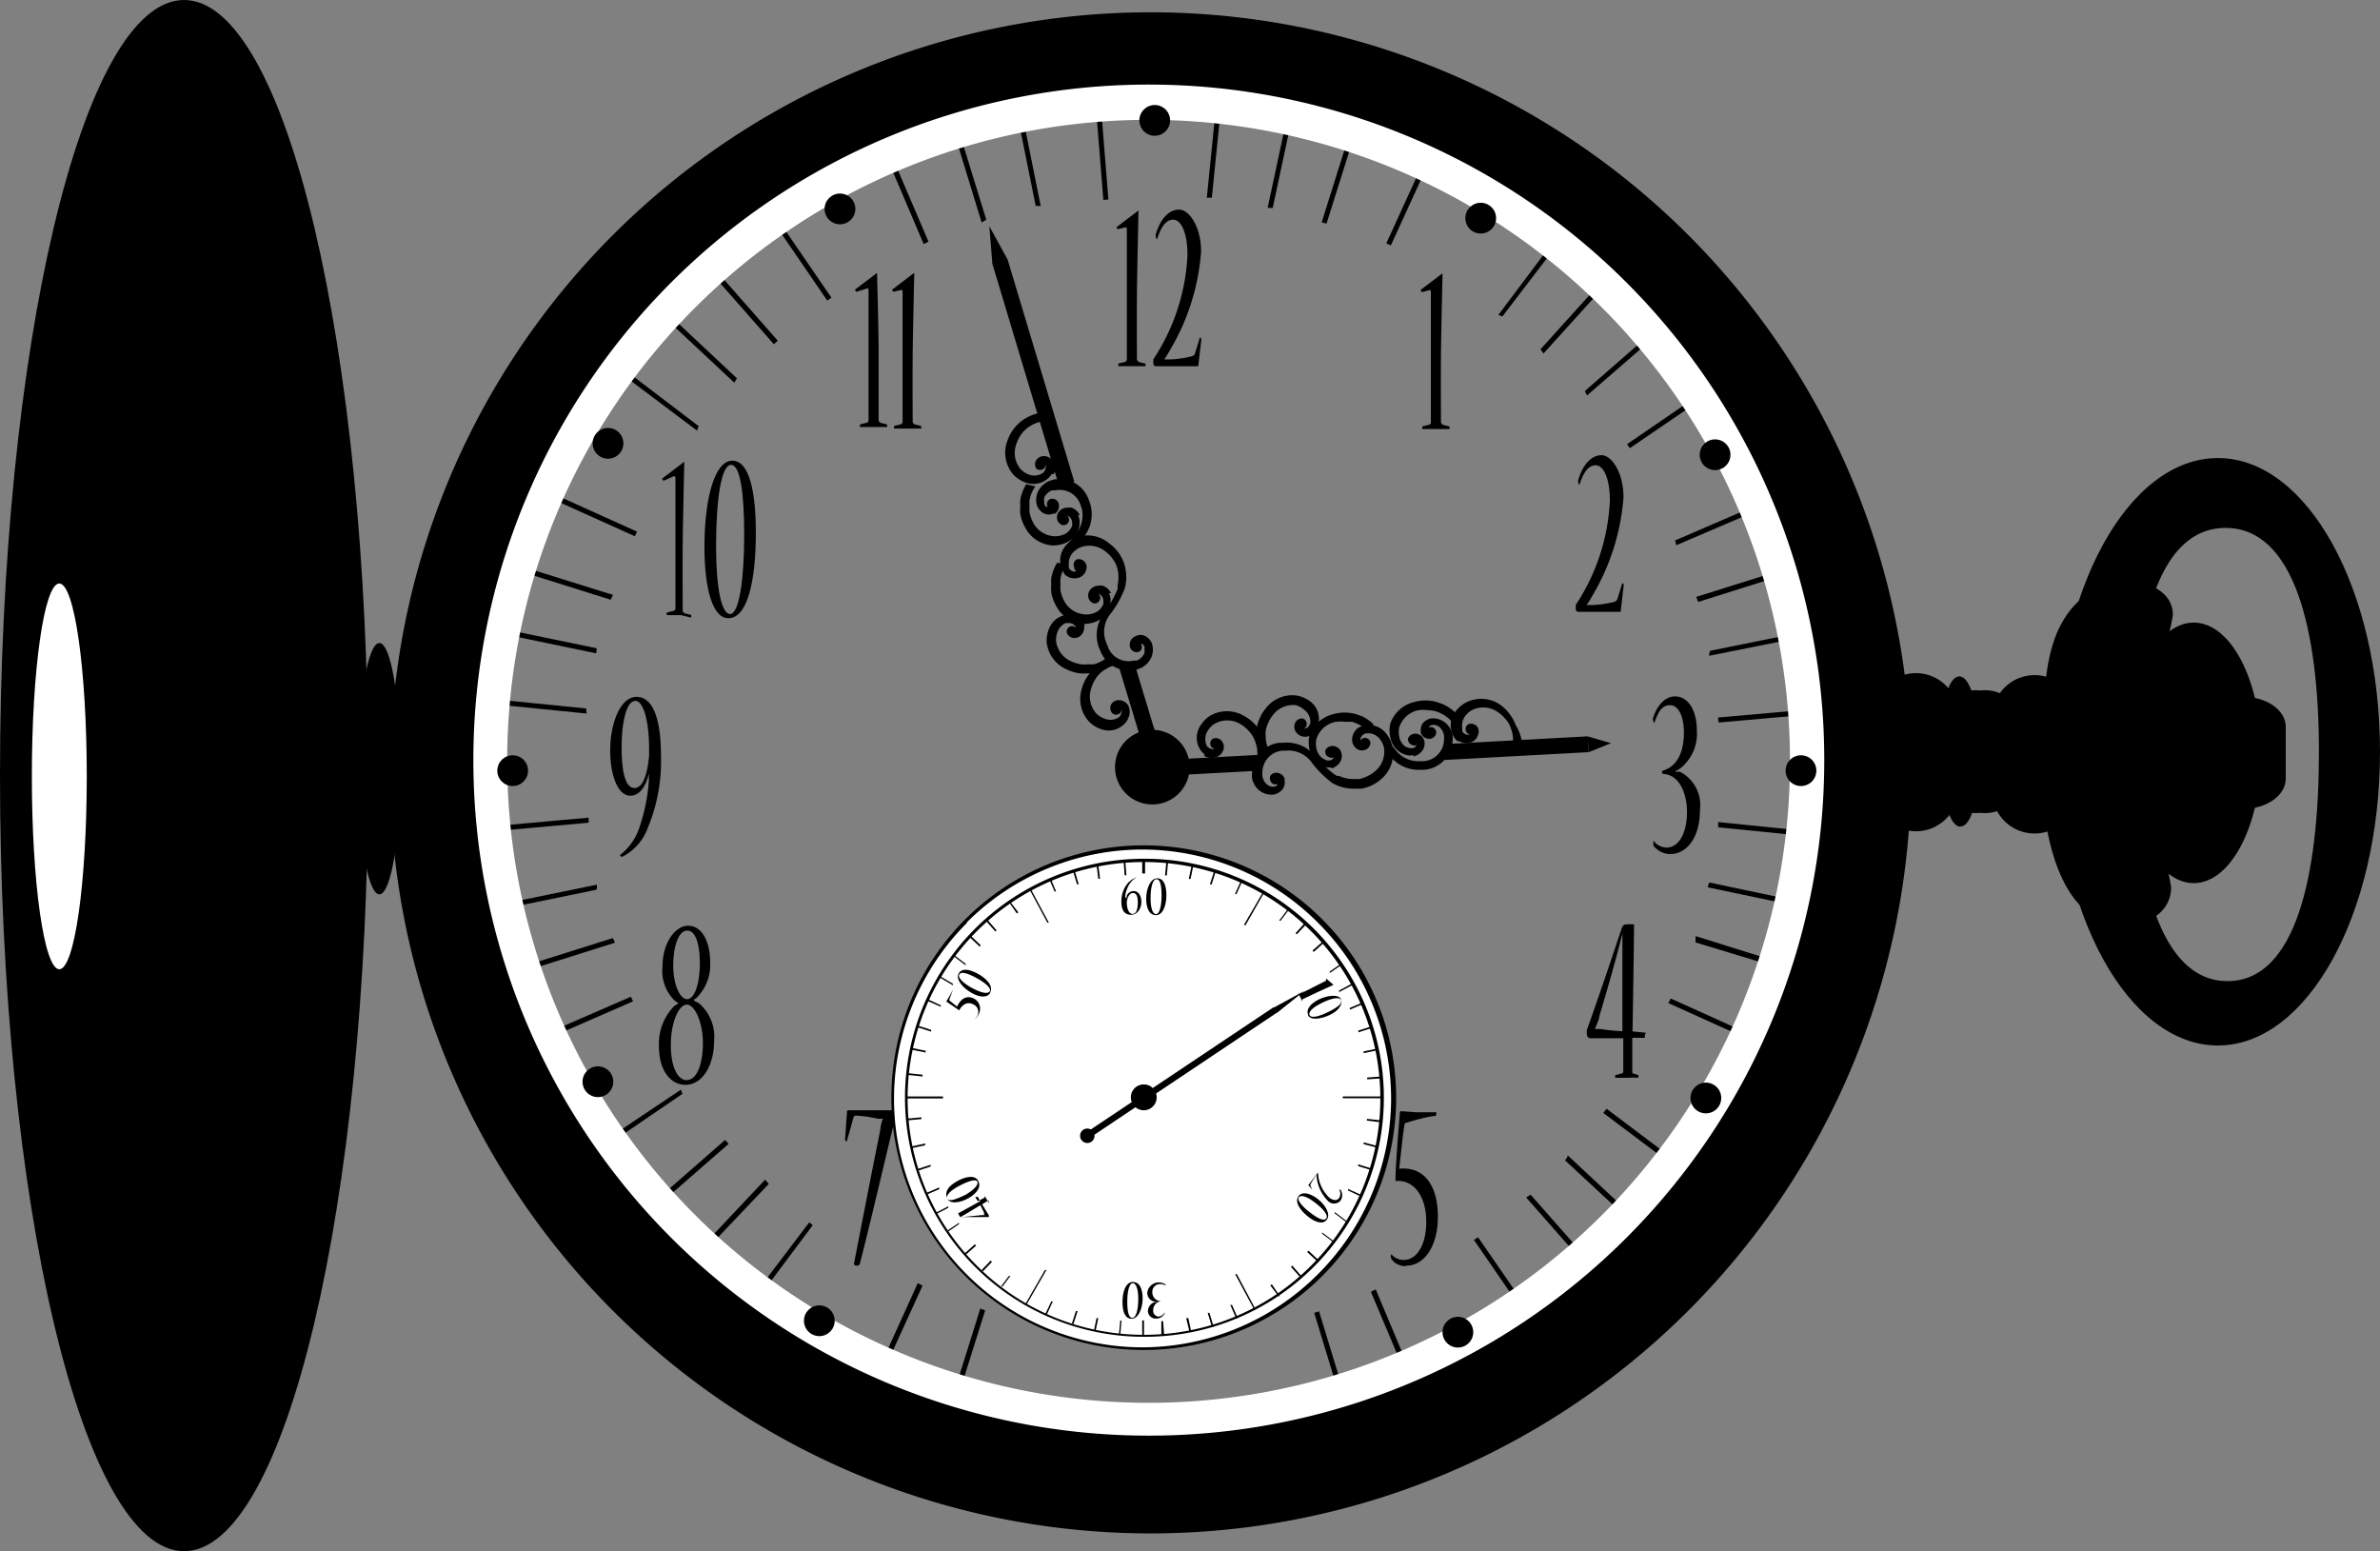 <svg xmlns="http://www.w3.org/2000/svg" viewBox="0 0 108.35 70.61"><rect x="0" y="0" width="108.35" height="70.61" fill="#808080" stroke="none"/><defs><style>.cls-1{fill:#fff;}</style></defs><title>Ресурс 38clock</title><g id="Слой_2" data-name="Слой 2"><g id="Layer_1" data-name="Layer 1"><path d="M64.74,13.3s-.06-.05-.07-.1a0,0,0,0,1,0,0l1-.76a0,0,0,0,1,0,0s0,0,0,.07-.06,2.6-.07,3.65,0,3,0,3.05.05.11.1.13l.28.07a.16.16,0,0,1,0,.12,0,0,0,0,1,0,0l-.59,0c-.25,0-.48,0-.64,0s0,0,0,0,0-.11,0-.12l.32-.08a.11.11,0,0,0,.07-.12c0-.15,0-2.2,0-2.87s0-2.51,0-3c0-.08,0-.15-.07-.13Z"/><path d="M72.23,27.54h.28a4.69,4.69,0,0,0,1-.15.22.22,0,0,0,.13-.15l.22-.71a0,0,0,0,1,0,0s.07.07.06.11l-.13,1.13c0,.06,0,.08-.06.08s-.44,0-1.06,0h-.82a.11.11,0,0,1-.11-.1.73.73,0,0,1,0-.16.18.18,0,0,1,0-.06,9.38,9.38,0,0,0,1.55-4.74c0-1-.28-1.61-.65-1.61s-.58.41-.74.9c0,0,0,0,0,0a.31.31,0,0,1-.05-.23c.21-.72.61-1.13,1.06-1.13s1,.77,1,1.92a10.25,10.25,0,0,1-1.43,4.5,3.78,3.78,0,0,1-.25.4Z"/><path d="M76.27,35.13l.21,0a1.71,1.71,0,0,1,.91,1.75c0,1.26-.61,2-1.37,2a1,1,0,0,1-.75-.39c0-.07,0-.23,0-.23h0a.75.75,0,0,0,.61.32c.49,0,.92-.56.92-1.63,0-.79-.32-1.69-1.09-1.72,0,0-.05,0-.05-.14s0,0,0,0c.73-.19,1-.91,1-1.75,0-.69-.23-1.24-.63-1.24s-.55.34-.72.82c0,0,0,0,0,0s-.08-.14-.06-.22c.18-.58.55-1,1-1,.63,0,1,.67,1,1.56A2,2,0,0,1,76.46,35a.75.75,0,0,1-.19.1Z"/><path d="M74.88,47.11s0,.13,0,.13l-.57,0c0,.54,0,1.05,0,1.5,0,.1,0,.11.06.13l.22.07s0,.07,0,.12,0,0,0,0a3.24,3.24,0,0,0-.45,0c-.25,0-.42,0-.61,0,0,0,0,0,0,0s0-.1,0-.12l.31-.08s.06,0,.06-.12c0-.43,0-1.07,0-1.48l-1.47,0c-.09,0-.15,0-.19-.18a1.18,1.18,0,0,1,0-.19.45.45,0,0,1,0,0c.48-1.33,1.11-3.2,1.58-4.61.05-.15.11-.2.22-.2a1.61,1.61,0,0,1,.35,0s0,0,0,.06c0,.52-.06,4.51-.07,4.81l.61.06s0,0,0,0Zm-2.27-.27.25,0a9.32,9.32,0,0,0,1,.1c0-.46,0-3.14,0-3.31s0-.77,0-1.14h0l-.17.67c-.29,1.1-.64,2.3-.88,3.1,0,.13-.1.32-.16.48Z"/><path d="M64,57.63a.75.75,0,0,1-.66-.33.27.27,0,0,1,0-.21h0a.72.72,0,0,0,.59.26c.5,0,1-.58,1-1.74s-.57-1.93-1.4-1.85c0,0,0,0,0-.11,0-.54.17-2.7.2-3,0,0,0-.07.05-.07l.7.05.91,0s0,0,0,0,0,.17-.05.17c-.27,0-1,.21-1.32.31-.06,0-.08.06-.09.15-.06.34-.18,1.49-.23,1.94,1.11-.11,1.76.72,1.76,2.2,0,1.26-.58,2.21-1.43,2.21Z"/><path d="M52,57.46a3.08,3.08,0,0,1,.11-.41c.13-.46.4-.94.8-.94.61,0,.92.94.92,2.13,0,1.37-.44,2.51-1.21,2.51s-1.14-.9-1.14-2.59A8.16,8.16,0,0,1,52,54.87a3.13,3.13,0,0,1,1.18-1.48s.1,0,.1.07a.05.05,0,0,1,0,0A3.73,3.73,0,0,0,52.41,55,8.94,8.94,0,0,0,52,57c0,.08,0,.26,0,.44Zm.69,3.1c.43,0,.61-.95.61-2.21,0-1.09-.22-1.86-.56-1.86s-.61.65-.71,1.62a2.39,2.39,0,0,0,0,.27c0,1.34.29,2.18.67,2.18Z"/><path d="M40.23,50.92a1.17,1.17,0,0,1-.28,0,6.18,6.18,0,0,0-1-.14c-.07,0-.11.11-.12.18l-.28,1s0,0,0,0a.11.11,0,0,1-.08-.08l.09-1.27s0-.07.05-.07h.91l1.15,0s0,0,0,0a1,1,0,0,1,.06.3.52.52,0,0,1,0,.16c-.38,1.53-1.16,4.9-1.58,6.5,0,.07-.06.11-.12.11s-.16,0-.15-.1c.37-1.89.79-4.08,1.2-6.1,0-.14.06-.31.1-.46Z"/><path d="M31.62,45.57l.19.09a2,2,0,0,1,.7,1.72c0,1.07-.5,2-1.31,2-.66,0-1.2-.63-1.2-1.75a2.43,2.43,0,0,1,.7-1.84l.19-.12v0l-.16-.11A1.88,1.88,0,0,1,30.16,44c0-1.06.56-1.86,1.17-1.86s1,.69,1,1.67a2.09,2.09,0,0,1-.61,1.6.5.5,0,0,1-.13.09Zm-.34,3.59c.45,0,.72-.74.72-1.68s-.37-1.75-.73-1.75-.73.78-.73,1.84.34,1.6.73,1.6Zm0-3.68c.37,0,.58-.8.58-1.6,0-1-.22-1.52-.58-1.52s-.63.64-.63,1.59.34,1.53.62,1.53Z"/><path d="M29.58,35a4,4,0,0,1-.1.43c-.14.44-.4.79-.79.79-.53,0-.91-.85-.91-2.07s.46-2.43,1.2-2.43,1.11,1,1.11,2.66a7.87,7.87,0,0,1-.59,3.28A2.41,2.41,0,0,1,28.33,39s-.1,0-.1-.08a.05.05,0,0,1,0,0,2.65,2.65,0,0,0,.9-1.32,8.23,8.23,0,0,0,.41-2.08c0-.08,0-.25,0-.45Zm-.67-3.09c-.37,0-.61.89-.61,2.13s.22,1.83.58,1.83.58-.52.67-1.47c0-.07,0-.18,0-.31,0-1.22-.24-2.19-.64-2.19Z"/><path d="M30.22,21.88s-.06,0-.07-.1a0,0,0,0,1,0,0l1-.76s0,0,0,0,0,0,0,.07-.06,2.61-.07,3.65,0,3,0,3.05.05.11.1.13l.28.07a.16.16,0,0,1,0,.12,0,0,0,0,1,0,0L31,28c-.25,0-.48,0-.64,0s0,0,0,0a.17.17,0,0,1,0-.12l.32-.08a.11.11,0,0,0,.07-.12c0-.15,0-2.2,0-2.87s0-2.51,0-3c0-.08,0-.15-.08-.13Z"/><path d="M33.15,28.14c-.71,0-1.08-1.36-1.08-3.23,0-2.28.48-3.94,1.27-3.94s1.07,1.47,1.07,3.29c0,2.11-.36,3.88-1.25,3.88Zm-.55-3.27c0,1.82.23,3.08.64,3.08s.64-1.6.64-3.59c0-1.8-.16-3.2-.6-3.2s-.68,1.55-.68,3.69Z"/><path d="M39,13.28s-.06,0-.07-.1a0,0,0,0,1,0,0l1-.76a0,0,0,0,1,0,0s0,0,0,.07S40,15,40,16.07s0,3,0,3.05.05.11.1.13l.28.07a.16.16,0,0,1,0,.12,0,0,0,0,1,0,0l-.59,0c-.25,0-.48,0-.64,0s0,0,0,0,0-.11,0-.12l.32-.08a.12.12,0,0,0,.07-.12c0-.15,0-2.2,0-2.86s0-2.51,0-3c0-.08,0-.15-.07-.13Z"/><path d="M40.69,13.28s-.06,0-.07-.1a0,0,0,0,1,0,0l1-.76a0,0,0,0,1,0,0s0,0,0,.07-.06,2.6-.07,3.65,0,3,0,3.05.05.11.1.13l.28.07a.16.16,0,0,1,0,.12,0,0,0,0,1,0,0l-.59,0c-.25,0-.48,0-.64,0,0,0,0,0,0,0s0-.11,0-.12l.32-.08a.12.12,0,0,0,.07-.12c0-.15,0-2.2,0-2.86s0-2.51,0-3c0-.08,0-.15-.08-.13Z"/><path d="M50.9,10.43s-.06,0-.07-.09a0,0,0,0,1,0,0l1-.76a0,0,0,0,1,0,0s0,0,0,.07-.06,2.61-.07,3.65,0,3,0,3.05.05.11.1.13l.28.07a.16.16,0,0,1,0,.12,0,0,0,0,1,0,0l-.59,0c-.25,0-.48,0-.64,0s0,0,0,0,0-.1,0-.12l.32-.08a.12.12,0,0,0,.07-.12c0-.15,0-2.2,0-2.87s0-2.51,0-3c0-.08,0-.15-.07-.13Z"/><path d="M53,16.36h.28a4.57,4.57,0,0,0,1-.15.21.21,0,0,0,.13-.15l.22-.71a0,0,0,0,1,0,0s.07.07.06.11l-.13,1.13c0,.06,0,.08-.06.08s-.43,0-1.06,0h-.82a.11.11,0,0,1-.11-.09.75.75,0,0,1,0-.17.16.16,0,0,1,0-.06,9.38,9.38,0,0,0,1.55-4.74c0-1-.28-1.61-.65-1.61s-.58.41-.74.9c0,0,0,0,0,0a.31.31,0,0,1-.05-.24c.21-.72.61-1.12,1.06-1.12s1,.77,1,1.92a10.25,10.25,0,0,1-1.43,4.5,3.85,3.85,0,0,1-.25.4Z"/><path d="M87.23,37.84a1.94,1.94,0,0,1-1.94-1.93V32.58a1.94,1.94,0,0,1,1.94-1.94h0a1.94,1.94,0,0,1,1.93,1.94v3.33a1.94,1.94,0,0,1-1.93,1.93Z"/><path d="M102.13,36.82c-1.07,0-1.94-.61-1.94-1.37V33.09c0-.75.87-1.37,1.94-1.37h0c1.07,0,1.93.61,1.93,1.37v2.36c0,.75-.87,1.37-1.93,1.37Z"/><path d="M92.62,37.94A1.93,1.93,0,0,1,90.69,36V32.67a1.94,1.94,0,0,1,1.94-1.94h0a1.94,1.94,0,0,1,1.93,1.94V36a1.93,1.93,0,0,1-1.93,1.94Z"/><path d="M90.17,37a1.76,1.76,0,0,1-1.94-1.5V32.93a1.76,1.76,0,0,1,1.94-1.5h0a1.76,1.76,0,0,1,1.94,1.5v2.58A1.76,1.76,0,0,1,90.17,37Z"/><path d="M89.2,37.5c-.39,0-.7-.81-.7-1.8V32.59c0-1,.31-1.8.7-1.8h0c.39,0,.7.81.7,1.8V35.7c0,1-.31,1.8-.7,1.8Z"/><path d="M89.25,37.63c-.39,0-.7-.81-.7-1.8V32.71c0-1,.31-1.8.7-1.8h0c.39,0,.7.81.7,1.8v3.11c0,1-.31,1.8-.7,1.8Z"/><path d="M95.53,26.74a2.58,2.58,0,0,1,.71-.25c1-.19,2.68.2,2.68,1.5a7.17,7.17,0,0,1-.82,2.43,11.35,11.35,0,0,0-.69,2.68A9.32,9.32,0,0,0,97.79,37a12.6,12.6,0,0,1,1.05,3.38c0,1.47-1.71,2-3,1.59-1.67-.59-2.35-2.65-2.65-4.22A14.8,14.8,0,0,1,93,34.67C93.12,32,92.66,28.21,95.53,26.74Z"/><ellipse cx="99.87" cy="34.27" rx="3.07" ry="5.93"/><path d="M108.35,34.22c0-7.38-3.3-13.37-7.38-13.37s-7.38,6-7.38,13.37,3.3,13.37,7.38,13.37S108.35,41.6,108.35,34.22Zm-11.21,0c0-5.62,1.08-10.19,4.18-10.19s4.25,4.57,4.25,10.19-1.05,10.44-4.16,10.44S97.14,39.84,97.14,34.22Z"/><path d="M87,35.17A34.62,34.62,0,1,0,52.34,69.8,34.62,34.62,0,0,0,87,35.17Zm-64.1-.81A29.55,29.55,0,1,1,52.41,63.92,29.55,29.55,0,0,1,22.86,34.37Z"/><path d="M16.76,35.29c0,19.47-3.76,35.32-8.38,35.32S0,54.77,0,35.29,3.74,0,8.38,0,16.76,15.82,16.76,35.29Z"/><ellipse cx="17.27" cy="34.99" rx="0.96" ry="5.72"/><path d="M47.94,23.38l.09,0a.42.42,0,0,0,.16-.48h0a.33.33,0,0,0-.18-.18.28.28,0,0,0-.2,0h0a.24.24,0,0,0-.13.31l0,.06a.24.24,0,0,1-.14-.14.33.33,0,0,1,0-.11.57.57,0,0,1,0-.19.64.64,0,0,1,.36-.33h0l.14,0a1,1,0,0,1,1.16.69l.05.15A1.29,1.29,0,0,1,49,24.26c-.13.18-.28.37-.42.57l.58-.14.19-.26a1.65,1.65,0,0,0,.28-1.5l-.06-.17h0a1.41,1.41,0,0,0-1.6-.93l-.22.07,0,0a1,1,0,0,0-.22.14.89.89,0,0,0-.31,1,.68.68,0,0,0,.27.31A.49.49,0,0,0,47.94,23.38Z"/><path d="M50.48,27l.1,0a.67.67,0,0,0-.38-.34.44.44,0,0,0-.17,0,.52.52,0,0,0-.38.16.42.42,0,0,0-.11.28h0a.36.36,0,0,0,.28.37h0a.26.26,0,0,0,.27-.25h0a.23.23,0,0,0-.09-.19.23.23,0,0,1,.15.1.33.33,0,0,1,.08.21v0a.75.75,0,0,1,0,.15.71.71,0,0,1-.38.4,1,1,0,0,1-.42.08h0a1.15,1.15,0,0,1-1-.65,1.54,1.54,0,0,1-.15-.44,1.42,1.42,0,0,1,0-.3,1.29,1.29,0,0,1,0-.26,1.51,1.51,0,0,1,.27-.62h0l0,0-.42-.09a2.06,2.06,0,0,0-.27.7,1.83,1.83,0,0,0,0,.3,2,2,0,0,0,0,.36,1.9,1.9,0,0,0,.21.59,1.53,1.53,0,0,0,1.28.84h0a1.44,1.44,0,0,0,.58-.12,1.09,1.09,0,0,0,.26-.16,1,1,0,0,0,.37-.76.76.76,0,0,0-.06-.32Z"/><path d="M49.06,23.45l.1,0a.67.67,0,0,0-.38-.34.45.45,0,0,0-.17,0,.51.51,0,0,0-.38.15.43.43,0,0,0-.11.28h0a.36.36,0,0,0,.28.37h0a.26.26,0,0,0,.27-.25h0a.22.22,0,0,0-.09-.18.23.23,0,0,1,.15.09.34.34,0,0,1,.08.21v0a.79.79,0,0,1,0,.15.71.71,0,0,1-.38.4,1,1,0,0,1-.41.08h0a1.15,1.15,0,0,1-1-.65,1.57,1.57,0,0,1-.15-.44,1.37,1.37,0,0,1,0-.3,1.27,1.27,0,0,1,0-.26,1.49,1.49,0,0,1,.27-.62h0l0,0-.42-.1a2.09,2.09,0,0,0-.27.7,1.78,1.78,0,0,0,0,.3,2.1,2.1,0,0,0,0,.36,1.84,1.84,0,0,0,.21.59,1.52,1.52,0,0,0,1.28.84h0a1.49,1.49,0,0,0,.58-.12,1.15,1.15,0,0,0,.26-.16,1,1,0,0,0,.37-.76.73.73,0,0,0-.06-.32Z"/><path d="M47.88,21.58l.1,0a.68.68,0,0,0,0-.51.47.47,0,0,0-.09-.15.52.52,0,0,0-.37-.16.42.42,0,0,0-.28.11h0a.36.36,0,0,0-.07.45h0l0,0a.26.26,0,0,0,.36,0h0a.23.23,0,0,0,.07-.19.23.23,0,0,1,0,.18.36.36,0,0,1-.1.2l0,0-.13.08a.72.72,0,0,1-.56,0,1,1,0,0,1-.35-.24h0a1.15,1.15,0,0,1-.19-1.14,1.5,1.5,0,0,1,.21-.42,1.26,1.26,0,0,1,.2-.23,1.3,1.3,0,0,1,.21-.16,1.51,1.51,0,0,1,.64-.23h0l-.22-.37a2.08,2.08,0,0,0-.7.29,1.77,1.77,0,0,0-.24.19,2,2,0,0,0-.24.27,1.91,1.91,0,0,0-.28.55,1.52,1.52,0,0,0,.28,1.5h0a1.44,1.44,0,0,0,.49.34,1.14,1.14,0,0,0,.3.08,1,1,0,0,0,.81-.26.77.77,0,0,0,.19-.26Z"/><path d="M51.28,32.66l.1,0a.68.68,0,0,0,0-.51.48.48,0,0,0-.1-.14.53.53,0,0,0-.38-.14.43.43,0,0,0-.27.13h0a.36.36,0,0,0,0,.46h0l0,0a.26.26,0,0,0,.36,0h0a.23.23,0,0,0,.06-.2.24.24,0,0,1,0,.17.35.35,0,0,1-.09.2l0,0-.13.08a.72.72,0,0,1-.55,0,1,1,0,0,1-.36-.22h0a1.15,1.15,0,0,1-.25-1.13,1.65,1.65,0,0,1,.19-.43,1.36,1.36,0,0,1,.18-.24,1.25,1.25,0,0,1,.2-.17,1.55,1.55,0,0,1,.62-.26h0L50.63,30a2.12,2.12,0,0,0-.68.33,2,2,0,0,0-.23.2,2.21,2.21,0,0,0-.23.28,1.94,1.94,0,0,0-.25.57,1.53,1.53,0,0,0,.36,1.49h0a1.42,1.42,0,0,0,.5.31,1,1,0,0,0,.3.07,1,1,0,0,0,.79-.3.74.74,0,0,0,.18-.27Z"/><path d="M49,28.09l0-.1a.67.67,0,0,1,.36.37.49.49,0,0,1,0,.17.52.52,0,0,1-.14.38.42.42,0,0,1-.28.13h0a.36.36,0,0,1-.38-.26h0v0a.26.26,0,0,1,.23-.28h0a.23.23,0,0,1,.19.08.24.24,0,0,0-.1-.15.35.35,0,0,0-.21-.07h0l-.15,0a.71.71,0,0,0-.38.41,1,1,0,0,0-.06.42h0a1.16,1.16,0,0,0,.7.92,1.58,1.58,0,0,0,.45.13,1.46,1.46,0,0,0,.3,0l.26,0a1.51,1.51,0,0,0,.6-.31h0l0,0c0,.14.07.28.12.41a2,2,0,0,1-.69.31,1.65,1.65,0,0,1-.3,0,1.87,1.87,0,0,1-.36,0,1.91,1.91,0,0,1-.6-.18,1.53,1.53,0,0,1-.91-1.23h0a1.45,1.45,0,0,1,.09-.58,1.14,1.14,0,0,1,.14-.27,1,1,0,0,1,.74-.41.74.74,0,0,1,.32,0Z"/><path d="M48.5,26.18l.07-.08h0l-.07.08a.69.69,0,0,0,.5.14.51.51,0,0,0,.44-.35.41.41,0,0,0,0-.3h0a.36.36,0,0,0-.41-.21h0a.26.26,0,0,0-.13.34h0A.23.23,0,0,0,49,26a.23.23,0,0,1-.18,0,.32.32,0,0,1-.16-.15v0a.73.73,0,0,1,0-.15.71.71,0,0,1,.17-.53,1,1,0,0,1,.34-.25h0a1.16,1.16,0,0,1,1.14.17,1.61,1.61,0,0,1,.33.33,1.39,1.39,0,0,1,.16.26,1.1,1.1,0,0,1,.08.25,1.52,1.52,0,0,1,0,.68h0l0,.1,0,.1h0a5.52,5.52,0,0,1-.64,1.13,1.65,1.65,0,0,0-.22,1.51l.07.17h0a1.41,1.41,0,0,0,1.63.87l.22-.08,0,0a1,1,0,0,0,.22-.15.89.89,0,0,0,.27-1,.69.69,0,0,0-.28-.3.49.49,0,0,0-.46,0l-.09.05a.42.42,0,0,0-.14.49h0a.33.33,0,0,0,.19.17.27.27,0,0,0,.2,0h0a.24.24,0,0,0,.11-.32l0-.06a.24.24,0,0,1,.14.14.31.31,0,0,1,0,.11.55.55,0,0,1,0,.19.64.64,0,0,1-.35.34h0l-.14,0a1,1,0,0,1-1.18-.65l-.06-.15A1.3,1.3,0,0,1,50.51,28a4.51,4.51,0,0,0,.7-1.23,2,2,0,0,0,0-1,2.07,2.07,0,0,0-.1-.29,2,2,0,0,0-.18-.31,1.9,1.9,0,0,0-.44-.44A1.52,1.52,0,0,0,49,24.46h0a1.45,1.45,0,0,0-.47.36,1.11,1.11,0,0,0-.17.26,1,1,0,0,0,0,.85A.8.8,0,0,0,48.5,26.18Z"/><rect x="46.68" y="11.67" width="0.72" height="10.59" transform="translate(-2.89 14.24) rotate(-16.71)"/><polygon points="45.18 12.02 45.04 10.3 45.87 11.81 45.18 12.02"/><rect x="51.59" y="30.1" width="0.72" height="5.83" transform="matrix(0.96, -0.29, 0.29, 0.96, -7.32, 16.41)"/><path d="M64.68,33.26a.56.56,0,0,0,0,.1.42.42,0,0,0,.43.27h0a.35.35,0,0,0,.22-.13.29.29,0,0,0,.05-.2h0a.24.24,0,0,0-.27-.2l-.07,0a.24.24,0,0,1,.17-.1h.11a.53.53,0,0,1,.18.07.64.64,0,0,1,.24.43h0a.74.74,0,0,1,0,.15,1,1,0,0,1-.95,1l-.16,0a1.3,1.3,0,0,1-1.11-.53c-.15-.17-.29-.36-.45-.54q0,.3,0,.59l.21.24a1.65,1.65,0,0,0,1.39.63l.18,0h0a1.41,1.41,0,0,0,1.28-1.33,1,1,0,0,0,0-.23v0a1,1,0,0,0-.08-.25.89.89,0,0,0-.88-.53.67.67,0,0,0-.37.19A.5.5,0,0,0,64.68,33.26Z"/><path d="M60.61,34.88l0,.1A.68.68,0,0,0,61,34.7a.44.44,0,0,0,.07-.16.52.52,0,0,0-.06-.4.43.43,0,0,0-.25-.17h0a.36.36,0,0,0-.42.18h0v0a.26.26,0,0,0,.18.32h0a.23.23,0,0,0,.2,0,.23.23,0,0,1-.13.13.35.35,0,0,1-.22,0h0l-.14-.07a.71.71,0,0,1-.3-.47,1,1,0,0,1,0-.42h0a1.15,1.15,0,0,1,.86-.78,1.62,1.62,0,0,1,.47,0,1.48,1.48,0,0,1,.3,0,1.29,1.29,0,0,1,.24.09,1.51,1.51,0,0,1,.54.41h0l0,0,.19-.39A2,2,0,0,0,62,32.6l-.29-.1a2.3,2.3,0,0,0-.36-.06,1.85,1.85,0,0,0-.62.06,1.53,1.53,0,0,0-1.12,1h0a1.44,1.44,0,0,0,0,.59,1.12,1.12,0,0,0,.09.29,1,1,0,0,0,.65.54.73.73,0,0,0,.32,0Z"/><path d="M64.35,34.33l0,.1a.67.67,0,0,0,.42-.29.48.48,0,0,0,.07-.16.52.52,0,0,0-.06-.4.42.42,0,0,0-.25-.17h0a.36.36,0,0,0-.42.18h0v0a.26.26,0,0,0,.18.32h0a.23.23,0,0,0,.2,0,.22.22,0,0,1-.13.13.33.33,0,0,1-.22,0h0L64,34a.71.71,0,0,1-.3-.47,1,1,0,0,1,0-.42h0a1.16,1.16,0,0,1,.86-.78,1.65,1.65,0,0,1,.47,0,1.27,1.27,0,0,1,.54.13,1.52,1.52,0,0,1,.54.41h0l0,0,.19-.39a2.11,2.11,0,0,0-.62-.43l-.29-.1a2,2,0,0,0-.36-.06,1.83,1.83,0,0,0-.62.06,1.52,1.52,0,0,0-1.12,1h0a1.44,1.44,0,0,0,0,.59,1.11,1.11,0,0,0,.09.29,1,1,0,0,0,.65.54.71.71,0,0,0,.32,0Z"/><path d="M66.44,33.62l-.06.09a.68.68,0,0,0,.5.1.5.5,0,0,0,.16-.05.52.52,0,0,0,.25-.32.42.42,0,0,0,0-.3h0a.36.36,0,0,0-.43-.18h0a.26.26,0,0,0-.11.35h0a.23.23,0,0,0,.17.12.23.23,0,0,1-.18,0,.35.35,0,0,1-.17-.14v0a.74.74,0,0,1,0-.15.71.71,0,0,1,.13-.54,1,1,0,0,1,.32-.28h0a1.15,1.15,0,0,1,1.15.08,1.57,1.57,0,0,1,.35.31,1.25,1.25,0,0,1,.18.25,1.23,1.23,0,0,1,.1.24,1.51,1.51,0,0,1,.07.67h0v0l.41-.13A2.1,2.1,0,0,0,69,33a1.66,1.66,0,0,0-.13-.28,2,2,0,0,0-.21-.3,1.94,1.94,0,0,0-.47-.41A1.53,1.53,0,0,0,66.7,32h0a1.45,1.45,0,0,0-.44.39,1.07,1.07,0,0,0-.15.27,1,1,0,0,0,.06.85.76.76,0,0,0,.21.25Z"/><path d="M54.87,34.31l-.06.09a.68.68,0,0,0,.51.08.48.48,0,0,0,.16-.07.51.51,0,0,0,.23-.34.42.42,0,0,0-.06-.3h0a.36.36,0,0,0-.43-.15h0l0,0a.26.26,0,0,0-.09.35h0a.23.23,0,0,0,.17.11.24.24,0,0,1-.18,0,.34.34,0,0,1-.18-.13v0a.75.75,0,0,1-.05-.15.71.71,0,0,1,.1-.55,1,1,0,0,1,.3-.3h0a1.15,1.15,0,0,1,1.16,0,1.63,1.63,0,0,1,.37.29,1.35,1.35,0,0,1,.19.24,1.28,1.28,0,0,1,.12.24,1.52,1.52,0,0,1,.11.67h0v0l.4-.15a2,2,0,0,0-.3-1,2.06,2.06,0,0,0-.22-.28,1.88,1.88,0,0,0-.5-.38,1.53,1.53,0,0,0-1.53,0h0a1.42,1.42,0,0,0-.42.42,1.09,1.09,0,0,0-.14.28,1,1,0,0,0,.11.84.74.74,0,0,0,.22.23Z"/><path d="M59.85,33.21l.09.06a.67.67,0,0,1-.44.26.49.49,0,0,1-.17,0,.51.51,0,0,1-.34-.22.42.42,0,0,1-.06-.3h0a.36.36,0,0,1,.34-.31h0a.26.26,0,0,1,.22.29h0a.24.24,0,0,1-.12.17.24.24,0,0,0,.17-.06.36.36,0,0,0,.11-.19v0a.68.68,0,0,0,0-.15.71.71,0,0,0-.3-.47A1,1,0,0,0,59,32.1h0a1.16,1.16,0,0,0-1.06.46,1.57,1.57,0,0,0-.23.41,1.42,1.42,0,0,0-.09.29,1.31,1.31,0,0,0,0,.26,1.52,1.52,0,0,0,.16.66h0l0,0h-.43a2.09,2.09,0,0,1-.14-.74,2,2,0,0,1,0-.3,2,2,0,0,1,.1-.35,1.81,1.81,0,0,1,.31-.54,1.52,1.52,0,0,1,1.41-.59h0a1.45,1.45,0,0,1,.55.22,1.2,1.2,0,0,1,.23.2,1,1,0,0,1,.22.82.76.76,0,0,1-.12.3Z"/><path d="M61.82,33.14l.06.09h0l-.06-.09a.68.68,0,0,0-.26.45.51.51,0,0,0,.23.51.42.42,0,0,0,.3.05h0a.36.36,0,0,0,.3-.35h0v0a.26.26,0,0,0-.29-.21h0a.23.23,0,0,0-.16.12A.24.24,0,0,1,62,33.5a.33.33,0,0,1,.19-.12h.18a.71.71,0,0,1,.47.29,1,1,0,0,1,.17.39h0a1.16,1.16,0,0,1-.44,1.07,1.69,1.69,0,0,1-.4.24,1.42,1.42,0,0,1-.29.09l-.26,0a1.54,1.54,0,0,1-.66-.14h0l-.09,0-.09-.05h0a5.44,5.44,0,0,1-.94-.89,1.65,1.65,0,0,0-1.41-.57l-.18,0h0A1.41,1.41,0,0,0,57,35.2a1.07,1.07,0,0,0,0,.23v0a1,1,0,0,0,.09.25.89.89,0,0,0,.9.49.69.69,0,0,0,.36-.2.5.5,0,0,0,.13-.44.5.5,0,0,0,0-.1.41.41,0,0,0-.44-.25h0a.32.32,0,0,0-.21.14.27.27,0,0,0,0,.2h0a.24.24,0,0,0,.28.18l.06,0a.22.22,0,0,1-.16.11h-.11a.54.54,0,0,1-.18-.07.63.63,0,0,1-.25-.42h0a.74.74,0,0,1,0-.15,1,1,0,0,1,.91-1l.16,0a1.3,1.3,0,0,1,1.14.49,4.55,4.55,0,0,0,1,1,2,2,0,0,0,1,.24l.3,0a1.85,1.85,0,0,0,.35-.1,1.88,1.88,0,0,0,.53-.32A1.52,1.52,0,0,0,63.39,34h0a1.43,1.43,0,0,0-.23-.54,1.07,1.07,0,0,0-.21-.23,1,1,0,0,0-.82-.21A.86.86,0,0,0,61.82,33.14Z"/><rect x="65.75" y="33.69" width="6.56" height="0.72" transform="translate(-1.75 3.8) rotate(-3.11)"/><polygon points="72.28 33.52 73.34 33.83 72.32 34.24 72.28 33.52"/><rect x="52.47" y="34.49" width="4.81" height="0.72" transform="translate(-1.79 3) rotate(-3.08)"/><path d="M21.48,35a31,31,0,0,1,31-31h0a31,31,0,0,1,31,31h0a31,31,0,0,1-31,31h0a31,31,0,0,1-31-31ZM30.8,13.27a30.61,30.61,0,0,0-9,21.71h0a30.6,30.6,0,0,0,9,21.71h0a30.59,30.59,0,0,0,21.71,9h0a30.59,30.59,0,0,0,21.71-9h0a30.6,30.6,0,0,0,9-21.71h0a30.61,30.61,0,0,0-9-21.71h0a30.6,30.6,0,0,0-21.71-9h0a30.6,30.6,0,0,0-21.71,9Z"/><circle class="cls-1" cx="52.05" cy="49.98" r="11.4"/><path d="M60.37,44.54s0,0,0,0h0l.34.29h0s0,0,0,0l-.77.35-.65.31s0,0,0,0l0,.1,0,0h0l-.1-.21-.12-.22s0,0,0,0h0l.07.1a0,0,0,0,0,0,0l.6-.3.63-.32s0,0,0,0Z"/><path d="M59.56,46.2c-.12-.25.1-.52.49-.71s.91-.24,1,0-.13.53-.51.71-.88.27-1,0Zm.59-.53c-.38.18-.6.39-.53.54s.44.06.86-.15.64-.38.57-.54-.44-.08-.89.14Z"/><path d="M59.93,53.48l-.06.09a3.62,3.62,0,0,0-.21.34.09.09,0,0,0,0,.07l.08.17s0,0,0,0h0l-.18-.2a0,0,0,0,1,0,0l.25-.33.19-.25a0,0,0,0,1,0,0h0a1.68,1.68,0,0,0,.52,1.15c.19.14.36.14.45,0a.35.35,0,0,0,0-.36,0,0,0,0,1,0,0,.05.05,0,0,1,.06,0,.45.45,0,0,1,0,.49.39.39,0,0,1-.59,0,1.83,1.83,0,0,1-.5-1.08.93.93,0,0,1,0-.14Z"/><path d="M59.11,54.45c.17-.22.51-.15.86.11s.62.7.44.95-.53.13-.86-.13-.64-.66-.43-.93Zm.74.28c-.34-.26-.63-.36-.72-.23s.15.42.52.7.63.4.73.26-.13-.43-.53-.73Z"/><path d="M52.66,59.25h-.08a.4.4,0,0,1-.35-.41.53.53,0,0,1,.83-.37s0,.05,0,.05h0a.38.38,0,0,0-.24-.07.35.35,0,0,0-.36.38.4.4,0,0,0,.43.4s0,0,0,0,0,0,0,0a.4.4,0,0,0-.39.41.26.26,0,0,0,.24.29.34.34,0,0,0,.28-.19h0s0,0,0,.05a.42.42,0,0,1-.38.23.35.35,0,0,1-.38-.36.44.44,0,0,1,.31-.39l.07,0Z"/><path d="M51.6,58.36c.28,0,.42.32.42.75s-.19.92-.5.92-.42-.34-.42-.77.14-.91.49-.91Zm.22.76c0-.42-.09-.71-.25-.71s-.25.37-.25.83.06.75.23.75.27-.37.27-.86Z"/><path d="M44.4,54.5h0l.12.18.31-.17s0,0,0,0l0-.08s0,0,0,0h0l.08.15.13.2a0,0,0,0,1,0,0h0L45,54.64a0,0,0,0,0,0,0l-.29.18.3.49a.08.08,0,0,1,0,.09l0,0h0l-1.24,0a.09.09,0,0,1-.09-.05l-.06-.12s0,0,0,0l1-.55-.11-.21s0,0,0,0Zm.4.79,0-.09-.17-.34-.66.4-.23.13h0l.17,0,.8-.08h.14Z"/><path d="M44.54,53.78c.14.24-.06.53-.43.75s-.89.31-1,0,.08-.54.44-.75.85-.34,1,0Zm-.54.58c.36-.22.57-.45.49-.58s-.45,0-.84.21-.61.43-.52.58.45,0,.88-.21Z"/><path d="M44.52,46.22a.39.39,0,0,1-.19.19s0,0,0,0h0a.36.36,0,0,0,.16-.17.37.37,0,0,0-.18-.52c-.26-.14-.5,0-.64.27,0,0,0,0,0,0l-.59-.4s0,0,0,0l.14-.24.17-.31h0s0,0,0,0-.15.38-.18.49,0,0,0,0l.36.29c.18-.39.47-.52.78-.36a.52.52,0,0,1,.19.73Z"/><path d="M45.08,45.19c-.13.24-.48.22-.86,0s-.72-.6-.58-.87.5-.2.87,0,.73.55.57.85ZM44.31,45c.37.2.67.26.75.12s-.21-.39-.62-.61-.69-.3-.77-.15.19.41.63.64Z"/><path d="M51.29,40.88l0-.1a.36.36,0,0,1,.31-.22c.24,0,.36.22.36.5s-.17.58-.47.58-.44-.21-.44-.6a1.28,1.28,0,0,1,.24-.77,1,1,0,0,1,.46-.34,0,0,0,0,1,0,0h0a1,1,0,0,0-.35.34,1.46,1.46,0,0,0-.17.48s0,.06,0,.1Zm.27.72c.17,0,.24-.22.24-.52s-.08-.43-.22-.43-.24.15-.28.38a.28.28,0,0,0,0,.06c0,.31.11.51.26.51Z"/><path d="M52.6,41.65c-.28,0-.42-.32-.42-.75s.19-.92.5-.92.42.34.42.77-.14.91-.49.91Zm-.22-.76c0,.43.09.72.25.72s.25-.37.25-.84-.06-.75-.23-.75-.27.36-.27.86Z"/><path d="M41.2,50A10.88,10.88,0,0,1,52.08,39.09h0A10.88,10.88,0,0,1,63,50h0A10.88,10.88,0,0,1,52.08,60.85h0A10.88,10.88,0,0,1,41.2,50Zm3.27-7.61A10.74,10.74,0,0,0,41.32,50h0a10.73,10.73,0,0,0,3.15,7.61h0a10.72,10.72,0,0,0,7.61,3.15h0a10.72,10.72,0,0,0,7.61-3.15h0A10.73,10.73,0,0,0,62.84,50h0a10.74,10.74,0,0,0-3.15-7.61h0a10.73,10.73,0,0,0-7.61-3.15h0a10.73,10.73,0,0,0-7.61,3.15Z"/><path d="M52.13,39.76v-.64H52v.64Z"/><path d="M52,60.11v.67h.08v-.68Z"/><path d="M56.7,42.12l.83-1.45-.07,0-.83,1.43Z"/><path d="M47.57,57.81l-.92,1.6.07,0,.92-1.6Z"/><path d="M56.56,40.1l-.07,0-.27.6.07,0Z"/><path d="M47.59,59.81l.08,0,.26-.57-.07,0Z"/><path d="M55.36,39.63l-.08,0-.2.63.08,0Z"/><path d="M48.79,60.27l.08,0,.19-.59-.08,0Z"/><path d="M54.33,39.39h-.08l-.13.62h.08Z"/><path d="M49.8,60.57l.08,0L50,60l-.08,0Z"/><path d="M53.18,39.21H53.1l-.06.64h.08Z"/><path d="M50.94,60.75H51l.06-.64H51Z"/><path d="M42.2,45.47l0,.08.63.28,0-.07Z"/><path d="M42.79,44.43l0,.07.59.35,0-.07Z"/><path d="M61.92,54.45l0-.08-.55-.25,0,.07Z"/><path d="M41.74,46.67l0,.08.65.21,0-.08Z"/><path d="M62.38,53.25l0-.08L61.83,53l0,.08Z"/><path d="M41.5,47.7l0,.08.64.13,0-.08Z"/><path d="M62.68,52.24l0-.08L62.08,52l0,.08Z"/><path d="M41.32,48.85v.08L42,49v-.08Z"/><path d="M62.89,51.09V51l-.66-.07s0,.06,0,.08Z"/><path d="M62.88,49.09V49l-.64.05s0,.06,0,.08Z"/><path d="M41.3,50.92V51l.65-.06s0-.06,0-.08Z"/><path d="M62.7,47.81l0-.08-.62.13,0,.08Z"/><path d="M41.48,52.19l0,.08.64-.14,0-.08Z"/><path d="M62.47,46.79l0-.08-.63.2,0,.08Z"/><path d="M41.78,53.21l0,.08.59-.19,0-.08Z"/><path d="M42.18,54.3l0,.08.58-.25,0-.08Z"/><path d="M42.61,55.2l0,.07.56-.29,0-.07Z"/><path d="M62.06,45.7l0-.08-.61.26,0,.08Z"/><path d="M61.09,43.91l0-.07-.55.38,0,.07Z"/><path d="M61.55,44.85l0-.08-.59.32,0,.07Z"/><path d="M43.15,56l0,.07.51-.35,0-.06Z"/><path d="M60.31,42.88l-.05-.06-.51.45.06.06Z"/><path d="M59.47,42.07,59.41,42l-.43.48.06.05Z"/><path d="M43.9,57.07l.05.06.49-.43-.06-.06Z"/><path d="M44.69,57.81l.06.06.41-.43-.06-.06Z"/><path d="M58.7,41.38l-.07,0-.4.53.07,0Z"/><path d="M45.57,58.56l.07,0,.36-.48-.07,0Z"/><path d="M51.23,39.19h-.08l.05.65h.08Z"/><path d="M52.87,60.79H53l-.05-.65h-.08Z"/><path d="M54.15,60.61l.08,0L54.1,60H54Z"/><path d="M50,39.36l-.08,0L50,40h.08Z"/><path d="M48.93,39.65l-.08,0,.18.6.08,0Z"/><path d="M55.17,60.39l.08,0-.19-.63-.08,0Z"/><path d="M47.84,40l-.08,0,.25.58.07,0Z"/><path d="M56.27,60l.08,0-.26-.6-.08,0Z"/><path d="M46,41.06l-.07,0,.36.52.07-.05Z"/><path d="M58.2,59l.07,0-.37-.54-.07.05Z"/><path d="M44.93,41.84l-.06.06.44.5.06-.05Z"/><path d="M59.21,58.16l.06-.05-.44-.5-.06.06Z"/><path d="M44.16,42.56l-.06.06.5.47.05-.06Z"/><path d="M60,57.45l.06-.06-.49-.46-.06.06Z"/><path d="M43.47,43.5l0,.07.49.37,0-.07Z"/><path d="M60.72,56.56l0-.06-.53-.4,0,.06Z"/><path d="M61.29,55.63l0-.06-.53-.4,0,.06Z"/><path d="M47.75,42l-.81-1.51-.07,0L47.68,42Z"/><path d="M56.23,58l.86,1.6.07,0L56.31,58Z"/><path d="M42.93,49.91h-1.7V50h1.7S42.93,49.94,42.93,49.91Z"/><path d="M61.13,49.91s0,.06,0,.08H62.9v-.08Z"/><circle cx="49.5" cy="51.7" r="0.33"/><circle cx="52.07" cy="49.95" r="0.59"/><rect x="48.84" y="48.62" width="10.08" height="0.29" transform="translate(-18.02 38.18) rotate(-33.77)"/><polygon points="57.98 45.87 59.39 45.1 58.14 46.1 57.98 45.87"/><path d="M40.58,50A11.49,11.49,0,0,1,52.07,38.48h0A11.49,11.49,0,0,1,63.56,50h0A11.49,11.49,0,0,1,52.07,61.45h0A11.49,11.49,0,0,1,40.58,50Zm3.45-8a11.34,11.34,0,0,0-3.33,8h0A11.33,11.33,0,0,0,44,58h0a11.33,11.33,0,0,0,8,3.33h0a11.33,11.33,0,0,0,8-3.33h0a11.32,11.32,0,0,0,3.33-8h0a11.33,11.33,0,0,0-3.33-8h0a11.33,11.33,0,0,0-8-3.33h0a11.34,11.34,0,0,0-8,3.33Z"/><path d="M63.32,11.17l2-4.37-.21-.1-2,4.38Z"/><path d="M41.78,58.41,39.7,63l.21.1L42,58.52Z"/><path d="M60.39,10.18l1.48-4.7-.22-.07-1.48,4.71Z"/><path d="M44.63,59.56l-1.5,4.79.22.07,1.5-4.77Z"/><path d="M57.94,9.47l1-4.68-.23,0-1,4.67Z"/><path d="M55.17,9l.48-4.76-.23,0L54.94,9Z"/><path d="M29,24.2l-4.61-2.08-.1.21,4.61,2.08Z"/><path d="M76.06,45.45l-.11.21,4.61,2.08.1-.21Z"/><path d="M27.91,27.08,23,25.55l-.07.22,4.87,1.53Z"/><path d="M77.19,42.61c0,.08,0,.21,0,.29l4.69,1.42.07-.22Z"/><path d="M27.17,29.51l-4.84-1,0,.23,4.81,1Z"/><path d="M77.81,40.17l-.07.22,5,1.05,0-.23Z"/><path d="M26.69,32.25l-4.88-.49,0,.23,4.9.49C26.69,32.41,26.69,32.33,26.69,32.25Z"/><path d="M78.22,37.42c0,.05,0,.1,0,.15v.09l5.12.51,0-.23Z"/><path d="M78.24,32.89l5.08-.45,0-.23-5.1.45C78.21,32.73,78.23,32.81,78.24,32.89Z"/><path d="M26.79,37.22l-5,.45,0,.23,5-.45C26.81,37.38,26.8,37.3,26.79,37.22Z"/><path d="M77.81,29.85l5-1,0-.23-4.94,1C77.81,29.69,77.81,29.77,77.81,29.85Z"/><path d="M27.17,40.27l-4.88,1,0,.23,4.86-1C27.19,40.43,27.18,40.35,27.17,40.27Z"/><path d="M77.31,27.4l4.82-1.52-.07-.23-4.84,1.52Z"/><path d="M27.9,42.7l-4.76,1.5.07.22L28,42.91Z"/><path d="M28.72,45.37,24.28,47.3l.09.22,4.45-1.94Z"/><path d="M76.31,24.82l4.67-2-.09-.22-4.63,2Z"/><path d="M74.2,20.4l4-2.73-.13-.19-4,2.74Z"/><path d="M31,49.6,27,52.28l.13.2,3.94-2.69Z"/><path d="M72.25,18,76,14.75l-.15-.18-3.7,3.23Z"/><path d="M70.27,16.09l3.32-3.67-.17-.16-3.29,3.64Z"/><path d="M33.11,52l-.1-.11-3.81,3.33.15.18,3.82-3.33Z"/><path d="M34.83,53.7l-3.41,3.62.17.16L35,53.89Z"/><path d="M68.4,14.4l3-3.92-.19-.14-3,4Z"/><path d="M36.84,55.64l-2.9,3.83.19.14L37,55.77Z"/><path d="M50.46,9.08l-.39-4.87-.23,0,.39,4.89Z"/><path d="M47.38,9.38l-.94-4.67-.23,0,.94,4.66Z"/><path d="M44.9,10,43.52,5.52l-.22.07,1.39,4.54Z"/><path d="M59.83,59.76l1.5,4.92.22-.07-1.5-4.92Z"/><path d="M42.27,11,40.41,6.65l-.22.09,1.86,4.37Z"/><path d="M62.41,58.8l2,4.75.22-.09-2-4.77Z"/><path d="M37.85,13.55l-2.74-4-.19.13,2.74,4Z"/><path d="M67.1,56.44l2.85,4.14.19-.13-2.85-4.13Z"/><path d="M35.41,15.51l-3.28-3.73-.18.16,3.28,3.73Z"/><path d="M69.68,54.38l-.2.13,3.36,3.82.18-.16Z"/><path d="M33.55,17.22l-3.61-3.38-.16.17,3.65,3.41Z"/><path d="M71.37,52.59c0,.07-.07.17-.12.23L75,56.3l.16-.17Z"/><path d="M31.81,19.4,28,16.5l-.14.19,3.87,2.91Z"/><path d="M73.14,50.47l-.15.19,4.15,3.12.14-.19Z"/><circle cx="52.46" cy="34.92" r="1.7"/><path class="cls-1" d="M52.3,3.85A30.75,30.75,0,1,0,83.05,34.6,30.75,30.75,0,0,0,52.3,3.85ZM31.65,14A29.2,29.2,0,1,1,23.09,34.6,29.11,29.11,0,0,1,31.65,14Z"/><circle cx="27.68" cy="20.18" r="0.7"/><circle cx="23.34" cy="35.08" r="0.7"/><circle cx="27.22" cy="49.24" r="0.7"/><circle cx="37.3" cy="60.12" r="0.7"/><circle cx="38.24" cy="9.51" r="0.7"/><circle cx="52.57" cy="5.48" r="0.7"/><circle cx="67.41" cy="9.93" r="0.7"/><circle cx="78.08" cy="20.7" r="0.7"/><circle cx="81.99" cy="35.08" r="0.7"/><circle cx="77.66" cy="49.98" r="0.7"/><circle cx="66.37" cy="60.64" r="0.7"/><ellipse class="cls-1" cx="2.7" cy="35.34" rx="1.25" ry="8.78"/></g></g></svg>